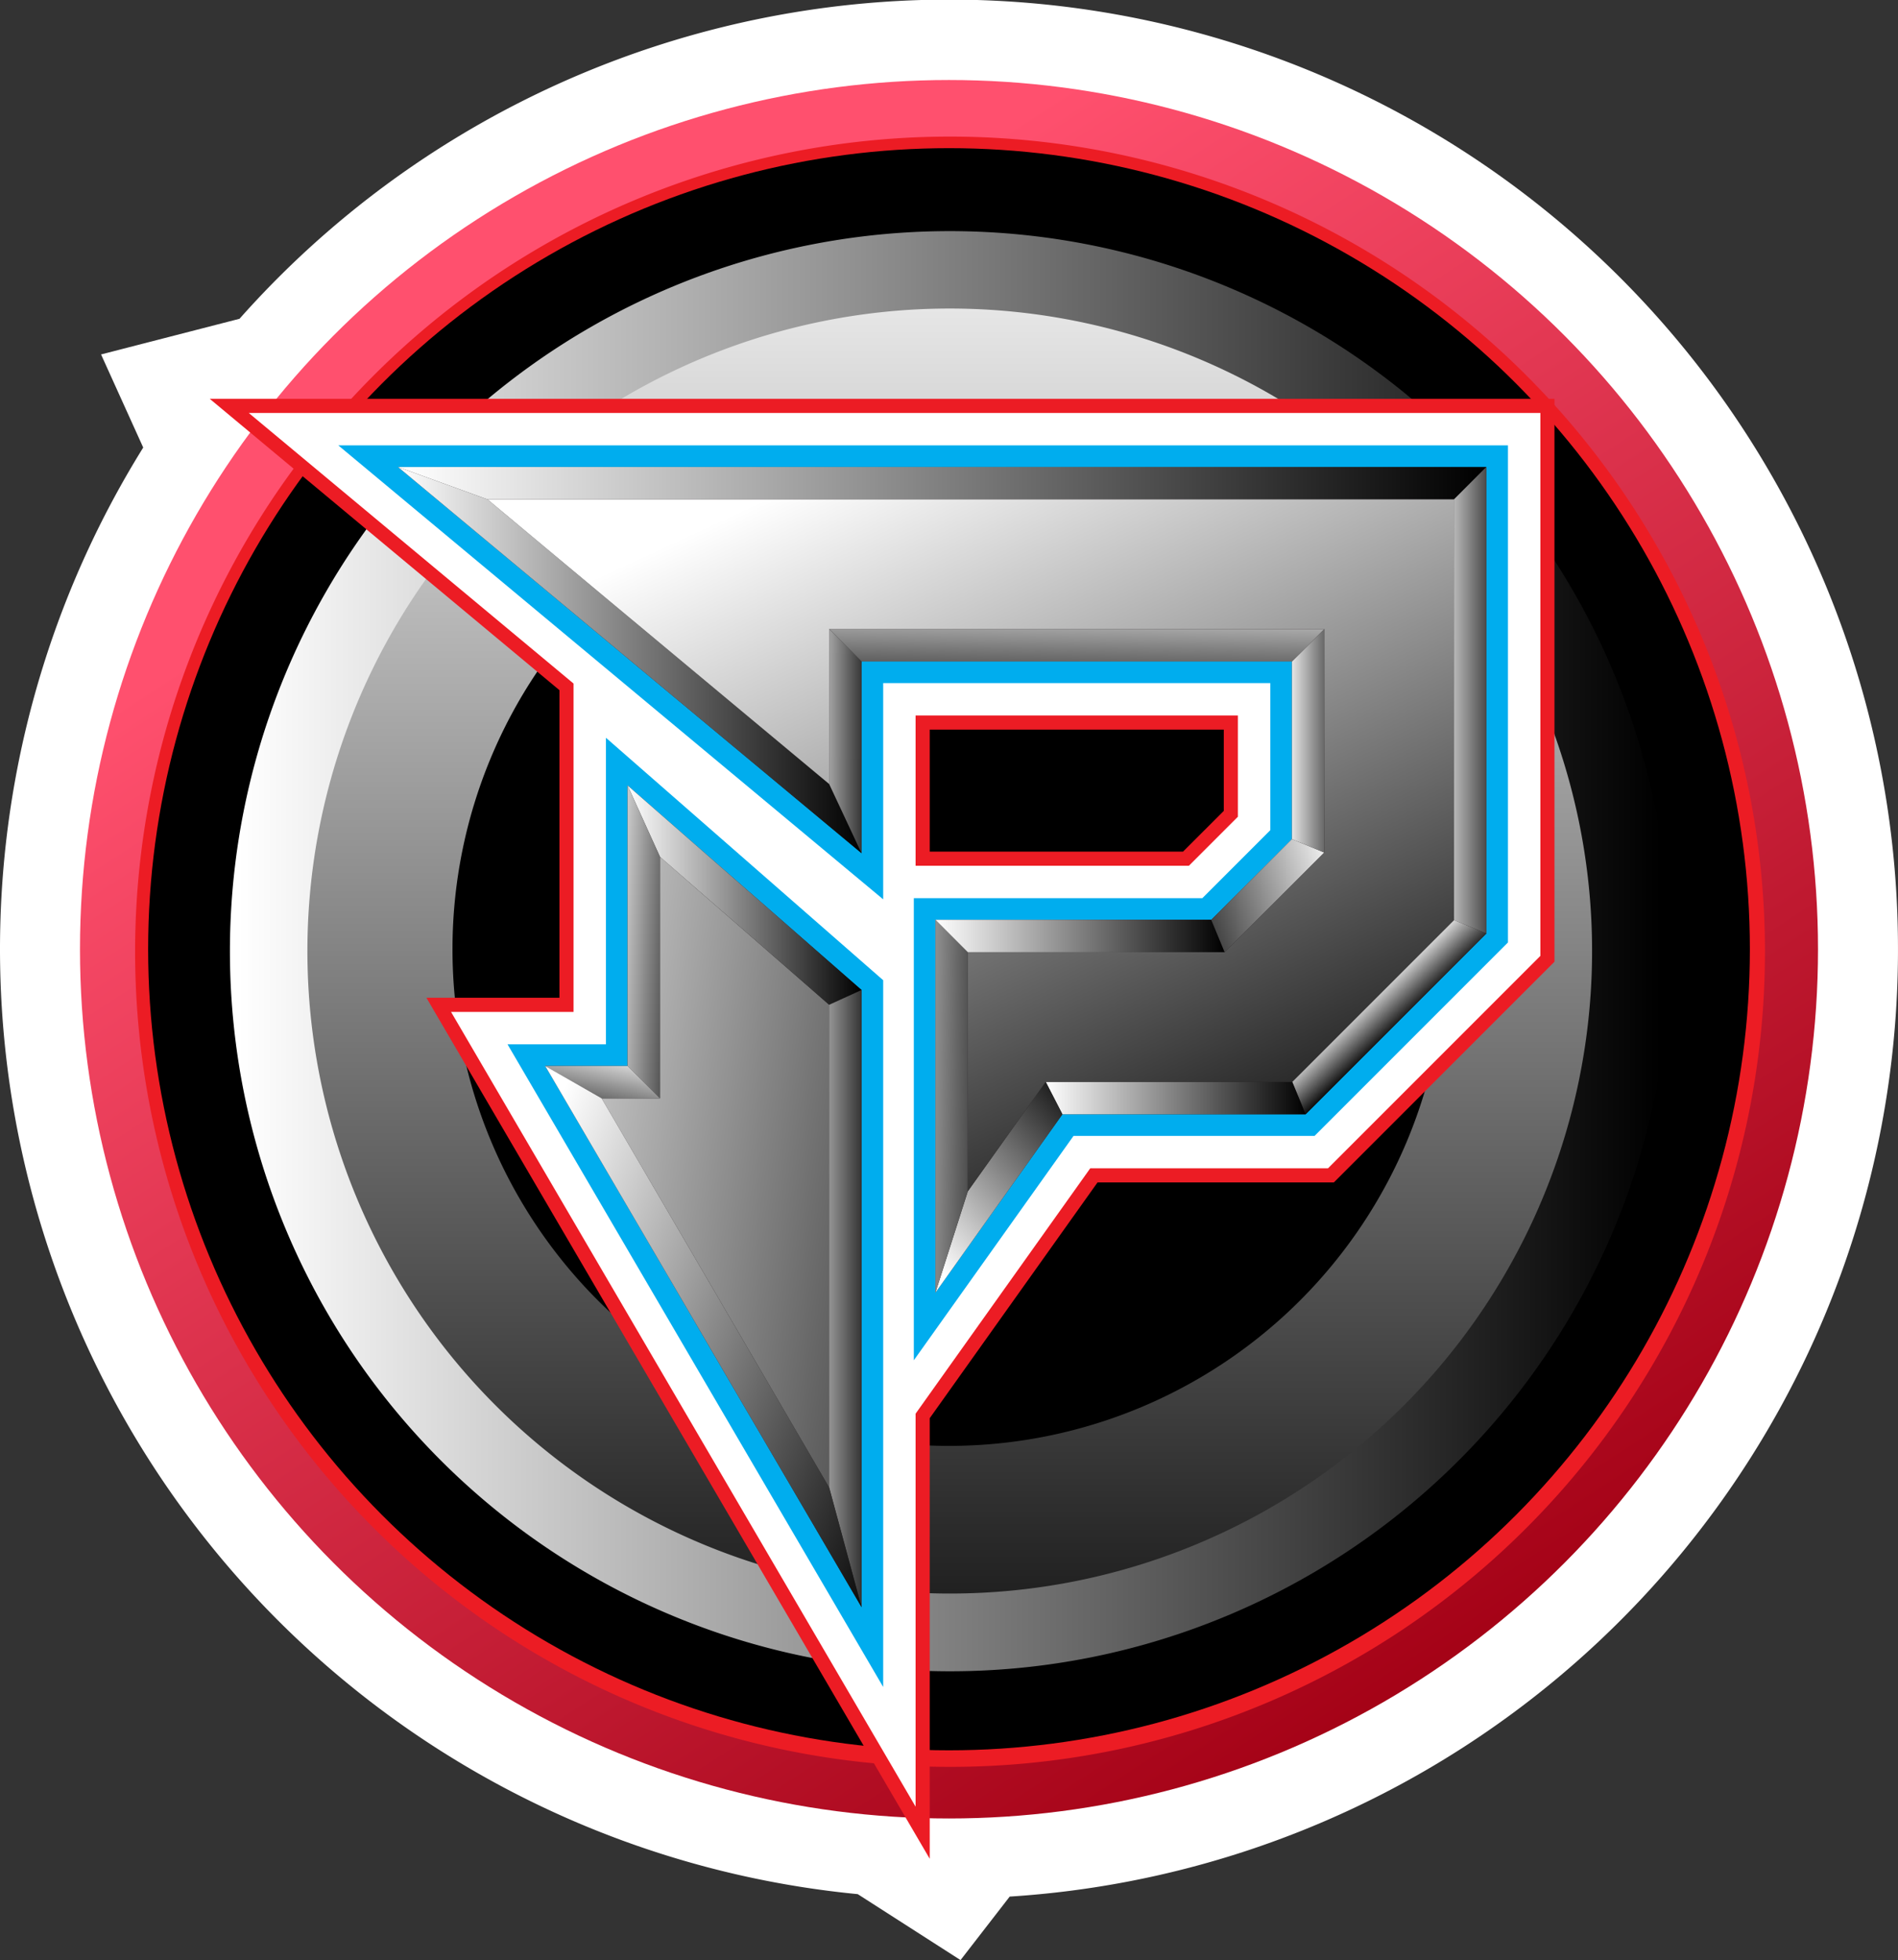 <svg xmlns="http://www.w3.org/2000/svg" xmlns:xlink="http://www.w3.org/1999/xlink" width="303.807" height="313.666" viewBox="0 0 303.807 313.666">
  <rect x="0" y="0" width="303.807" height="313.666" fill="#333333" stroke="none"/>
  <defs>
    <linearGradient id="linear-gradient" x1="0.288" y1="0.174" x2="0.791" y2="0.947" gradientUnits="objectBoundingBox">
      <stop offset="0.005" stop-color="#ff506e"/>
      <stop offset="1" stop-color="#a20014"/>
    </linearGradient>
    <linearGradient id="linear-gradient-2" y1="0.5" x2="1" y2="0.5" gradientUnits="objectBoundingBox">
      <stop offset="0" stop-color="#fff"/>
      <stop offset="1"/>
    </linearGradient>
    <linearGradient id="linear-gradient-3" x1="0.5" y1="-0.131" x2="0.5" y2="1.171" xlink:href="#linear-gradient-2"/>
    <linearGradient id="linear-gradient-5" x1="-0.872" y1="0.486" x2="1.517" y2="0.51" xlink:href="#linear-gradient-2"/>
    <linearGradient id="linear-gradient-7" x1="-0.649" y1="0.5" x2="1.685" y2="0.5" xlink:href="#linear-gradient-2"/>
    <linearGradient id="linear-gradient-8" x1="0.382" y1="0.374" x2="0.554" y2="0.555" xlink:href="#linear-gradient-2"/>
    <linearGradient id="linear-gradient-10" x1="0.194" y1="0.999" x2="0.952" y2="-0.159" xlink:href="#linear-gradient-2"/>
    <linearGradient id="linear-gradient-11" x1="-1.877" y1="0.153" x2="2.29" y2="0.838" xlink:href="#linear-gradient-2"/>
    <linearGradient id="linear-gradient-13" x1="1.169" y1="0.264" x2="-0.455" y2="0.773" xlink:href="#linear-gradient-2"/>
    <linearGradient id="linear-gradient-14" x1="-0.205" y1="0.5" x2="1.823" y2="0.5" xlink:href="#linear-gradient-2"/>
    <linearGradient id="linear-gradient-15" x1="0.975" y1="-1.445" x2="-0.069" y2="2.555" xlink:href="#linear-gradient-2"/>
    <linearGradient id="linear-gradient-16" x1="0.381" y1="-0.061" x2="1.041" y2="0.947" xlink:href="#linear-gradient-2"/>
    <linearGradient id="linear-gradient-17" x1="-0.672" y1="-0.042" x2="2.129" y2="1.063" xlink:href="#linear-gradient-2"/>
    <linearGradient id="linear-gradient-19" x1="-0.654" y1="0.137" x2="1.971" y2="1.104" xlink:href="#linear-gradient-2"/>
    <linearGradient id="linear-gradient-20" x1="1.062" y1="-0.235" x2="-0.338" y2="1.598" xlink:href="#linear-gradient-2"/>
    <linearGradient id="linear-gradient-21" x1="-1.121" y1="0.5" x2="1.546" y2="0.5" xlink:href="#linear-gradient-2"/>
    <linearGradient id="linear-gradient-22" x1="-0.001" y1="0.135" x2="1.148" y2="0.904" xlink:href="#linear-gradient-2"/>
  </defs>
  <g id="Group_27" data-name="Group 27" transform="translate(-568.096 -127.509)">
    <path id="Path_51" data-name="Path 51" d="M871.9,279.412a151.79,151.79,0,0,1-142.185,151.6l-7.87,10.162L705.39,430.62A151.945,151.945,0,0,1,591.02,199.128l-6.748-14.9,22.165-5.707A151.865,151.865,0,0,1,871.9,279.412Z" fill="#fff"/>
    <g id="Group_26" data-name="Group 26">
      <g id="Group_21" data-name="Group 21">
        <circle id="Ellipse_3" data-name="Ellipse 3" cx="139.1" cy="139.1" r="139.1" transform="translate(580.899 140.312)" fill="url(#linear-gradient)"/>
        <g id="Group_18" data-name="Group 18">
          <path id="Path_52" data-name="Path 52" d="M720,410.252a130.442,130.442,0,1,1,50.929-10.283A130.013,130.013,0,0,1,720,410.252Zm0-256.384A125.545,125.545,0,1,0,845.544,279.412,125.687,125.687,0,0,0,720,153.868Z" fill="#ec1c24"/>
        </g>
        <circle id="Ellipse_4" data-name="Ellipse 4" cx="128.192" cy="128.192" r="128.192" transform="translate(591.808 151.22)"/>
        <g id="Group_19" data-name="Group 19">
          <path id="Path_53" data-name="Path 53" d="M720,394.955a115.23,115.23,0,1,1,44.978-9.086A114.824,114.824,0,0,1,720,394.955Zm0-204.608a89.065,89.065,0,1,0,89.065,89.065A89.166,89.166,0,0,0,720,190.347Z" fill="url(#linear-gradient-2)"/>
        </g>
        <g id="Group_20" data-name="Group 20">
          <path id="Path_54" data-name="Path 54" d="M720,382.516a102.817,102.817,0,1,1,40.136-8.107A102.483,102.483,0,0,1,720,382.516Zm0-182.581a79.477,79.477,0,1,0,79.477,79.477A79.567,79.567,0,0,0,720,199.935Z" fill="url(#linear-gradient-3)"/>
        </g>
      </g>
      <g id="Group_25" data-name="Group 25">
        <path id="Path_55" data-name="Path 55" d="M715.567,272.437h45.477l11.585-11.585V235.621H708.267v33.247l-82.709-68.891H808.272v77.851L778.02,308.081h-38.7l-23.751,33.357Z" fill="#ec1c24"/>
        <path id="Path_56" data-name="Path 56" d="M631.8,202.237l74.206,61.808V233.362h68.88v28.427l-10.695,10.695L761.98,274.7H717.826V334.37l20.326-28.548h38.932l28.929-28.929V202.237Z" fill="#fff"/>
        <path id="Path_57" data-name="Path 57" d="M601.669,191.33l55.973,46.622v49.224h-21.29l80.562,137.785V354.455l26.859-37.726H781.6l35.315-35.319V191.33Zm162.314,52.938v13.005l-6.522,6.518H716.914V244.268Z" fill="#ec1c24"/>
        <path id="Path_58" data-name="Path 58" d="M607.914,193.593l51.986,43.3v52.545H640.292l74.36,127.183V353.734l27.956-39.267h38.059l33.992-33.992V193.593Zm158.327,64.615-7.841,7.845H714.652V242.006h51.589Z" fill="#fff"/>
        <path id="Path_59" data-name="Path 59" d="M651.422,295.824h14.864V248.218l41.981,36.7V393.047Z" fill="#ec1c24"/>
        <path id="Path_60" data-name="Path 60" d="M668.546,298.084H655.361l50.647,86.622v-98.76l-37.462-32.75Z" fill="#fff"/>
        <g id="Group_22" data-name="Group 22">
          <path id="Path_61" data-name="Path 61" d="M622.246,198.779l87.22,72.648V236.82H771.43v23.536l-10.882,10.882h-46.18v73.951l25.567-35.909h38.582l30.954-30.954V198.779Z" fill="#00adee"/>
          <path id="Path_62" data-name="Path 62" d="M665.087,294.625H649.333l60.133,102.846v-113.1l-44.379-38.8Z" fill="#00adee"/>
        </g>
        <g id="Group_24" data-name="Group 24">
          <path id="Path_63" data-name="Path 63" d="M806.013,202.237v74.656l-28.929,28.929H738.152L717.826,334.37V274.7H761.98l2.213-2.213,10.695-10.695V233.362h-68.88v30.684L631.8,202.237Z" fill="#231f20"/>
          <path id="Path_64" data-name="Path 64" d="M631.8,202.237l14.333,5.188,54.685,45.549,5.187,11.072Z" fill="url(#linear-gradient-2)"/>
          <path id="Path_65" data-name="Path 65" d="M700.82,228.174l5.187,5.187v30.684l-5.187-11.072Z" fill="url(#linear-gradient-5)"/>
          <path id="Path_66" data-name="Path 66" d="M806.013,202.237l-5.187,5.188H646.135L631.8,202.237Z" fill="url(#linear-gradient-2)"/>
          <path id="Path_67" data-name="Path 67" d="M806.013,276.893l-5.187-2.149v-67.32l5.187-5.188Z" fill="url(#linear-gradient-7)"/>
          <path id="Path_68" data-name="Path 68" d="M774.935,300.634l25.89-25.89,5.187,2.149-28.929,28.929Z" fill="url(#linear-gradient-8)"/>
          <path id="Path_69" data-name="Path 69" d="M735.478,300.634h39.458l2.149,5.187H738.152Z" fill="url(#linear-gradient-2)"/>
          <path id="Path_70" data-name="Path 70" d="M723.014,318.14l12.464-17.505,2.675,5.187L717.826,334.37Z" fill="url(#linear-gradient-10)"/>
          <path id="Path_71" data-name="Path 71" d="M717.826,274.7l5.187,5.188V318.14l-5.187,16.23Z" fill="url(#linear-gradient-11)"/>
          <path id="Path_72" data-name="Path 72" d="M761.98,274.7H717.826l5.187,5.188h41.116Z" fill="url(#linear-gradient-2)"/>
          <path id="Path_73" data-name="Path 73" d="M774.888,261.789l5.187,2.149-15.946,15.947L761.98,274.7Z" fill="url(#linear-gradient-13)"/>
          <path id="Path_74" data-name="Path 74" d="M780.076,228.174l-5.187,5.187v28.427l5.187,2.149Z" fill="url(#linear-gradient-14)"/>
          <path id="Path_75" data-name="Path 75" d="M700.82,228.174h79.255l-5.187,5.187h-68.88Z" fill="url(#linear-gradient-15)"/>
          <path id="Path_76" data-name="Path 76" d="M668.546,253.195v44.889H655.361l50.647,86.622v-98.76Z" fill="#231f20"/>
          <g id="Group_23" data-name="Group 23">
            <path id="Path_77" data-name="Path 77" d="M723.014,279.885h41.116l15.946-15.947V228.174H700.82v24.8l-54.685-45.549H800.825v67.32l-25.89,25.89H735.478L723.014,318.14Z" fill="url(#linear-gradient-16)"/>
            <path id="Path_78" data-name="Path 78" d="M664.4,303.271h9.33V264.62L700.82,288.3v77.256Z" fill="url(#linear-gradient-17)"/>
          </g>
          <path id="Path_79" data-name="Path 79" d="M668.546,253.195l5.187,11.425L700.82,288.3l5.187-2.355Z" fill="url(#linear-gradient-2)"/>
          <path id="Path_80" data-name="Path 80" d="M668.546,298.084l5.187,5.187V264.62l-5.187-11.425Z" fill="url(#linear-gradient-19)"/>
          <path id="Path_81" data-name="Path 81" d="M655.361,298.084l9.042,5.187h9.33l-5.187-5.187Z" fill="url(#linear-gradient-20)"/>
          <path id="Path_82" data-name="Path 82" d="M700.82,288.3v77.256l5.187,19.149v-98.76Z" fill="url(#linear-gradient-21)"/>
          <path id="Path_83" data-name="Path 83" d="M655.361,298.084l50.647,86.622-5.187-19.149L664.4,303.271Z" fill="url(#linear-gradient-22)"/>
        </g>
      </g>
    </g>
  </g>
</svg>
